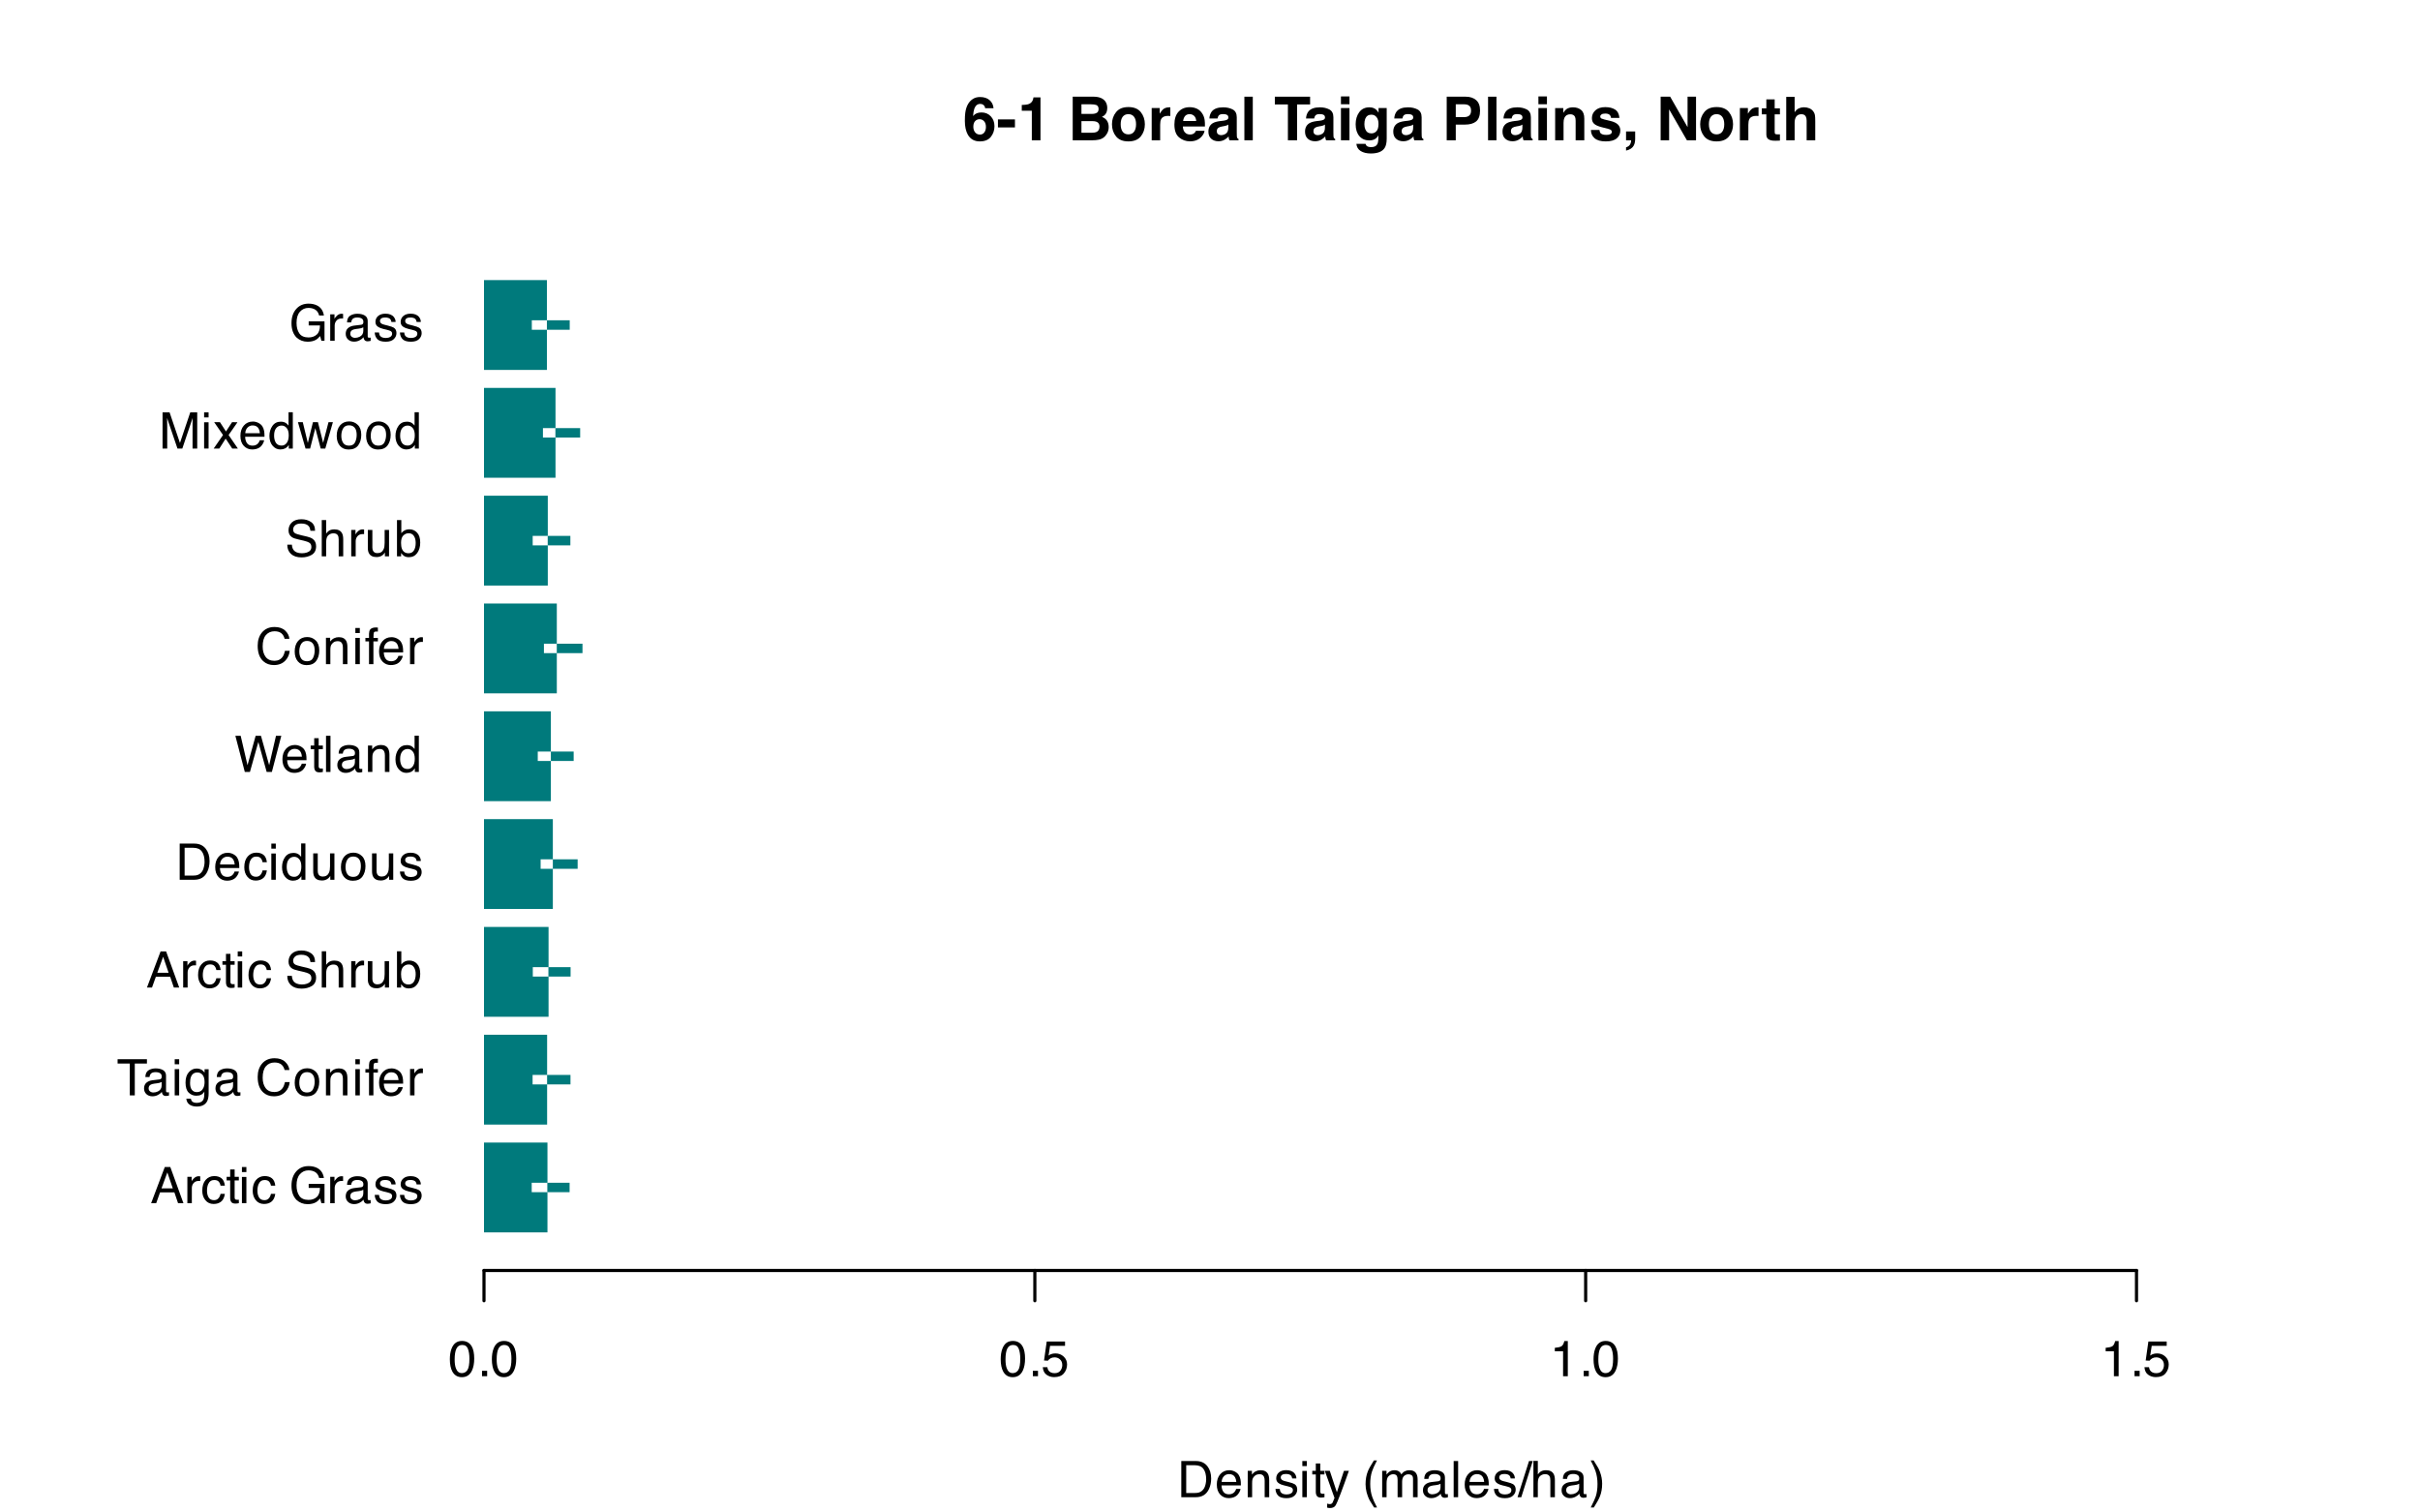 <?xml version="1.0" encoding="UTF-8"?>
<svg xmlns="http://www.w3.org/2000/svg" xmlns:xlink="http://www.w3.org/1999/xlink" width="576" height="360" viewBox="0 0 576 360">
<defs>
<g>
<g id="glyph-0-0">
<path d="M 0.391 0 L 0.391 -8.609 L 7.219 -8.609 L 7.219 0 Z M 6.141 -1.078 L 6.141 -7.531 L 1.469 -7.531 L 1.469 -1.078 Z M 6.141 -1.078 "/>
</g>
<g id="glyph-0-1">
<path d="M 5.328 -3.531 L 4.031 -7.328 L 2.641 -3.531 Z M 3.422 -8.609 L 4.734 -8.609 L 7.859 0 L 6.578 0 L 5.703 -2.578 L 2.297 -2.578 L 1.375 0 L 0.172 0 Z M 3.422 -8.609 "/>
</g>
<g id="glyph-0-2">
<path d="M 0.797 -6.281 L 1.812 -6.281 L 1.812 -5.188 C 1.883 -5.406 2.082 -5.664 2.406 -5.969 C 2.727 -6.27 3.098 -6.422 3.516 -6.422 C 3.535 -6.422 3.566 -6.414 3.609 -6.406 C 3.66 -6.406 3.742 -6.398 3.859 -6.391 L 3.859 -5.281 C 3.797 -5.289 3.738 -5.297 3.688 -5.297 C 3.633 -5.297 3.578 -5.297 3.516 -5.297 C 2.984 -5.297 2.57 -5.125 2.281 -4.781 C 2 -4.445 1.859 -4.055 1.859 -3.609 L 1.859 0 L 0.797 0 Z M 0.797 -6.281 "/>
</g>
<g id="glyph-0-3">
<path d="M 3.188 -6.453 C 3.895 -6.453 4.469 -6.281 4.906 -5.938 C 5.352 -5.594 5.625 -5.004 5.719 -4.172 L 4.688 -4.172 C 4.625 -4.555 4.484 -4.875 4.266 -5.125 C 4.047 -5.383 3.688 -5.516 3.188 -5.516 C 2.52 -5.516 2.039 -5.188 1.75 -4.531 C 1.562 -4.102 1.469 -3.578 1.469 -2.953 C 1.469 -2.328 1.598 -1.797 1.859 -1.359 C 2.129 -0.93 2.551 -0.719 3.125 -0.719 C 3.562 -0.719 3.906 -0.852 4.156 -1.125 C 4.414 -1.395 4.594 -1.758 4.688 -2.219 L 5.719 -2.219 C 5.602 -1.383 5.312 -0.773 4.844 -0.391 C 4.375 -0.004 3.773 0.188 3.047 0.188 C 2.223 0.188 1.566 -0.113 1.078 -0.719 C 0.586 -1.32 0.344 -2.07 0.344 -2.969 C 0.344 -4.07 0.609 -4.926 1.141 -5.531 C 1.68 -6.145 2.363 -6.453 3.188 -6.453 Z M 3.031 -6.422 Z M 3.031 -6.422 "/>
</g>
<g id="glyph-0-4">
<path d="M 0.984 -8.031 L 2.047 -8.031 L 2.047 -6.281 L 3.047 -6.281 L 3.047 -5.422 L 2.047 -5.422 L 2.047 -1.312 C 2.047 -1.094 2.125 -0.945 2.281 -0.875 C 2.352 -0.832 2.488 -0.812 2.688 -0.812 C 2.738 -0.812 2.789 -0.812 2.844 -0.812 C 2.906 -0.82 2.973 -0.828 3.047 -0.828 L 3.047 0 C 2.93 0.031 2.805 0.051 2.672 0.062 C 2.547 0.082 2.406 0.094 2.25 0.094 C 1.758 0.094 1.426 -0.031 1.25 -0.281 C 1.07 -0.531 0.984 -0.859 0.984 -1.266 L 0.984 -5.422 L 0.141 -5.422 L 0.141 -6.281 L 0.984 -6.281 Z M 0.984 -8.031 "/>
</g>
<g id="glyph-0-5">
<path d="M 0.781 -6.25 L 1.844 -6.25 L 1.844 0 L 0.781 0 Z M 0.781 -8.609 L 1.844 -8.609 L 1.844 -7.406 L 0.781 -7.406 Z M 0.781 -8.609 "/>
</g>
<g id="glyph-0-6">
</g>
<g id="glyph-0-7">
<path d="M 4.641 -8.828 C 5.441 -8.828 6.141 -8.672 6.734 -8.359 C 7.586 -7.91 8.109 -7.125 8.297 -6 L 7.156 -6 C 7.008 -6.625 6.711 -7.082 6.266 -7.375 C 5.828 -7.664 5.273 -7.812 4.609 -7.812 C 3.805 -7.812 3.133 -7.508 2.594 -6.906 C 2.051 -6.312 1.781 -5.422 1.781 -4.234 C 1.781 -3.211 2.004 -2.379 2.453 -1.734 C 2.898 -1.098 3.629 -0.781 4.641 -0.781 C 5.422 -0.781 6.066 -1.004 6.578 -1.453 C 7.086 -1.898 7.348 -2.629 7.359 -3.641 L 4.672 -3.641 L 4.672 -4.609 L 8.438 -4.609 L 8.438 0 L 7.688 0 L 7.406 -1.109 C 7.02 -0.672 6.672 -0.367 6.359 -0.203 C 5.848 0.086 5.195 0.234 4.406 0.234 C 3.395 0.234 2.52 -0.098 1.781 -0.766 C 0.977 -1.586 0.578 -2.723 0.578 -4.172 C 0.578 -5.609 0.969 -6.754 1.75 -7.609 C 2.488 -8.422 3.453 -8.828 4.641 -8.828 Z M 4.438 -8.844 Z M 4.438 -8.844 "/>
</g>
<g id="glyph-0-8">
<path d="M 1.578 -1.672 C 1.578 -1.367 1.688 -1.129 1.906 -0.953 C 2.133 -0.773 2.398 -0.688 2.703 -0.688 C 3.078 -0.688 3.438 -0.77 3.781 -0.938 C 4.375 -1.227 4.672 -1.695 4.672 -2.344 L 4.672 -3.188 C 4.535 -3.113 4.363 -3.047 4.156 -2.984 C 3.957 -2.93 3.758 -2.895 3.562 -2.875 L 2.938 -2.797 C 2.551 -2.742 2.258 -2.66 2.062 -2.547 C 1.738 -2.367 1.578 -2.078 1.578 -1.672 Z M 4.141 -3.797 C 4.379 -3.828 4.539 -3.93 4.625 -4.109 C 4.664 -4.203 4.688 -4.336 4.688 -4.516 C 4.688 -4.867 4.555 -5.125 4.297 -5.281 C 4.047 -5.445 3.688 -5.531 3.219 -5.531 C 2.664 -5.531 2.273 -5.383 2.047 -5.094 C 1.91 -4.926 1.82 -4.68 1.781 -4.359 L 0.797 -4.359 C 0.816 -5.129 1.066 -5.664 1.547 -5.969 C 2.035 -6.27 2.598 -6.422 3.234 -6.422 C 3.973 -6.422 4.57 -6.281 5.031 -6 C 5.488 -5.719 5.719 -5.281 5.719 -4.688 L 5.719 -1.078 C 5.719 -0.973 5.738 -0.883 5.781 -0.812 C 5.832 -0.75 5.93 -0.719 6.078 -0.719 C 6.117 -0.719 6.164 -0.719 6.219 -0.719 C 6.281 -0.727 6.348 -0.738 6.422 -0.75 L 6.422 0.031 C 6.254 0.07 6.125 0.098 6.031 0.109 C 5.945 0.129 5.832 0.141 5.688 0.141 C 5.32 0.141 5.062 0.008 4.906 -0.25 C 4.812 -0.383 4.75 -0.578 4.719 -0.828 C 4.5 -0.547 4.188 -0.301 3.781 -0.094 C 3.383 0.113 2.945 0.219 2.469 0.219 C 1.883 0.219 1.406 0.039 1.031 -0.312 C 0.664 -0.664 0.484 -1.109 0.484 -1.641 C 0.484 -2.223 0.664 -2.676 1.031 -3 C 1.395 -3.32 1.867 -3.52 2.453 -3.594 Z M 3.266 -6.422 Z M 3.266 -6.422 "/>
</g>
<g id="glyph-0-9">
<path d="M 1.406 -1.969 C 1.438 -1.613 1.523 -1.344 1.672 -1.156 C 1.93 -0.82 2.391 -0.656 3.047 -0.656 C 3.441 -0.656 3.785 -0.738 4.078 -0.906 C 4.379 -1.07 4.531 -1.332 4.531 -1.688 C 4.531 -1.957 4.41 -2.164 4.172 -2.312 C 4.016 -2.395 3.711 -2.492 3.266 -2.609 L 2.422 -2.812 C 1.891 -2.945 1.5 -3.098 1.25 -3.266 C 0.789 -3.547 0.562 -3.941 0.562 -4.453 C 0.562 -5.047 0.773 -5.523 1.203 -5.891 C 1.629 -6.254 2.207 -6.438 2.938 -6.438 C 3.875 -6.438 4.551 -6.16 4.969 -5.609 C 5.238 -5.254 5.367 -4.875 5.359 -4.469 L 4.359 -4.469 C 4.336 -4.707 4.254 -4.926 4.109 -5.125 C 3.867 -5.395 3.445 -5.531 2.844 -5.531 C 2.445 -5.531 2.145 -5.453 1.938 -5.297 C 1.738 -5.148 1.641 -4.953 1.641 -4.703 C 1.641 -4.43 1.773 -4.211 2.047 -4.047 C 2.203 -3.953 2.43 -3.867 2.734 -3.797 L 3.422 -3.625 C 4.18 -3.438 4.691 -3.258 4.953 -3.094 C 5.359 -2.82 5.562 -2.395 5.562 -1.812 C 5.562 -1.258 5.348 -0.781 4.922 -0.375 C 4.504 0.031 3.863 0.234 3 0.234 C 2.062 0.234 1.395 0.023 1 -0.391 C 0.613 -0.816 0.41 -1.344 0.391 -1.969 Z M 2.953 -6.422 Z M 2.953 -6.422 "/>
</g>
<g id="glyph-0-10">
<path d="M 7.172 -8.609 L 7.172 -7.578 L 4.281 -7.578 L 4.281 0 L 3.094 0 L 3.094 -7.578 L 0.188 -7.578 L 0.188 -8.609 Z M 7.172 -8.609 "/>
</g>
<g id="glyph-0-11">
<path d="M 2.984 -6.391 C 3.484 -6.391 3.914 -6.27 4.281 -6.031 C 4.477 -5.883 4.68 -5.68 4.891 -5.422 L 4.891 -6.219 L 5.859 -6.219 L 5.859 -0.516 C 5.859 0.285 5.742 0.914 5.516 1.375 C 5.078 2.227 4.25 2.656 3.031 2.656 C 2.352 2.656 1.785 2.504 1.328 2.203 C 0.867 1.898 0.609 1.426 0.547 0.781 L 1.625 0.781 C 1.676 1.062 1.773 1.281 1.922 1.438 C 2.16 1.664 2.535 1.781 3.047 1.781 C 3.859 1.781 4.391 1.492 4.641 0.922 C 4.785 0.586 4.852 -0.008 4.844 -0.875 C 4.633 -0.551 4.379 -0.312 4.078 -0.156 C 3.785 0 3.395 0.078 2.906 0.078 C 2.227 0.078 1.633 -0.16 1.125 -0.641 C 0.613 -1.129 0.359 -1.93 0.359 -3.047 C 0.359 -4.098 0.613 -4.914 1.125 -5.5 C 1.645 -6.094 2.266 -6.391 2.984 -6.391 Z M 4.891 -3.172 C 4.891 -3.941 4.727 -4.516 4.406 -4.891 C 4.082 -5.266 3.676 -5.453 3.188 -5.453 C 2.438 -5.453 1.926 -5.102 1.656 -4.406 C 1.508 -4.039 1.438 -3.555 1.438 -2.953 C 1.438 -2.242 1.578 -1.703 1.859 -1.328 C 2.148 -0.961 2.539 -0.781 3.031 -0.781 C 3.789 -0.781 4.32 -1.125 4.625 -1.812 C 4.801 -2.195 4.891 -2.648 4.891 -3.172 Z M 3.109 -6.422 Z M 3.109 -6.422 "/>
</g>
<g id="glyph-0-12">
<path d="M 4.547 -8.844 C 5.629 -8.844 6.473 -8.555 7.078 -7.984 C 7.68 -7.41 8.016 -6.758 8.078 -6.031 L 6.938 -6.031 C 6.812 -6.582 6.555 -7.02 6.172 -7.344 C 5.785 -7.664 5.242 -7.828 4.547 -7.828 C 3.703 -7.828 3.02 -7.531 2.5 -6.938 C 1.977 -6.344 1.719 -5.43 1.719 -4.203 C 1.719 -3.191 1.953 -2.367 2.422 -1.734 C 2.891 -1.109 3.594 -0.797 4.531 -0.797 C 5.383 -0.797 6.039 -1.129 6.5 -1.797 C 6.727 -2.141 6.906 -2.598 7.031 -3.172 L 8.156 -3.172 C 8.062 -2.266 7.727 -1.504 7.156 -0.891 C 6.469 -0.148 5.547 0.219 4.391 0.219 C 3.391 0.219 2.551 -0.082 1.875 -0.688 C 0.977 -1.488 0.531 -2.723 0.531 -4.391 C 0.531 -5.66 0.863 -6.703 1.531 -7.516 C 2.258 -8.398 3.266 -8.844 4.547 -8.844 Z M 4.312 -8.844 Z M 4.312 -8.844 "/>
</g>
<g id="glyph-0-13">
<path d="M 3.266 -0.688 C 3.961 -0.688 4.441 -0.945 4.703 -1.469 C 4.961 -2 5.094 -2.586 5.094 -3.234 C 5.094 -3.828 5 -4.305 4.812 -4.672 C 4.508 -5.242 4 -5.531 3.281 -5.531 C 2.633 -5.531 2.164 -5.285 1.875 -4.797 C 1.582 -4.305 1.438 -3.711 1.438 -3.016 C 1.438 -2.348 1.582 -1.789 1.875 -1.344 C 2.164 -0.906 2.629 -0.688 3.266 -0.688 Z M 3.312 -6.453 C 4.113 -6.453 4.789 -6.18 5.344 -5.641 C 5.906 -5.109 6.188 -4.316 6.188 -3.266 C 6.188 -2.254 5.941 -1.414 5.453 -0.75 C 4.961 -0.094 4.203 0.234 3.172 0.234 C 2.305 0.234 1.617 -0.055 1.109 -0.641 C 0.598 -1.234 0.344 -2.02 0.344 -3 C 0.344 -4.051 0.609 -4.891 1.141 -5.516 C 1.68 -6.141 2.406 -6.453 3.312 -6.453 Z M 3.266 -6.422 Z M 3.266 -6.422 "/>
</g>
<g id="glyph-0-14">
<path d="M 0.781 -6.281 L 1.781 -6.281 L 1.781 -5.391 C 2.07 -5.754 2.383 -6.016 2.719 -6.172 C 3.051 -6.336 3.422 -6.422 3.828 -6.422 C 4.711 -6.422 5.312 -6.109 5.625 -5.484 C 5.801 -5.141 5.891 -4.656 5.891 -4.031 L 5.891 0 L 4.812 0 L 4.812 -3.953 C 4.812 -4.336 4.754 -4.645 4.641 -4.875 C 4.453 -5.27 4.113 -5.469 3.625 -5.469 C 3.375 -5.469 3.172 -5.441 3.016 -5.391 C 2.723 -5.305 2.469 -5.133 2.25 -4.875 C 2.07 -4.664 1.957 -4.453 1.906 -4.234 C 1.852 -4.016 1.828 -3.695 1.828 -3.281 L 1.828 0 L 0.781 0 Z M 3.25 -6.422 Z M 3.25 -6.422 "/>
</g>
<g id="glyph-0-15">
<path d="M 1.031 -7.234 C 1.051 -7.672 1.129 -7.988 1.266 -8.188 C 1.516 -8.551 1.988 -8.734 2.688 -8.734 C 2.758 -8.734 2.828 -8.727 2.891 -8.719 C 2.961 -8.719 3.047 -8.711 3.141 -8.703 L 3.141 -7.75 C 3.023 -7.758 2.941 -7.766 2.891 -7.766 C 2.848 -7.766 2.805 -7.766 2.766 -7.766 C 2.441 -7.766 2.25 -7.68 2.188 -7.516 C 2.125 -7.348 2.094 -6.926 2.094 -6.25 L 3.141 -6.25 L 3.141 -5.422 L 2.078 -5.422 L 2.078 0 L 1.031 0 L 1.031 -5.422 L 0.172 -5.422 L 0.172 -6.25 L 1.031 -6.25 Z M 1.031 -7.234 "/>
</g>
<g id="glyph-0-16">
<path d="M 3.391 -6.422 C 3.836 -6.422 4.27 -6.316 4.688 -6.109 C 5.102 -5.898 5.422 -5.629 5.641 -5.297 C 5.848 -4.973 5.988 -4.602 6.062 -4.188 C 6.125 -3.895 6.156 -3.43 6.156 -2.797 L 1.547 -2.797 C 1.566 -2.16 1.719 -1.648 2 -1.266 C 2.281 -0.879 2.719 -0.688 3.312 -0.688 C 3.863 -0.688 4.301 -0.867 4.625 -1.234 C 4.812 -1.441 4.945 -1.688 5.031 -1.969 L 6.062 -1.969 C 6.039 -1.738 5.953 -1.484 5.797 -1.203 C 5.641 -0.922 5.469 -0.688 5.281 -0.5 C 4.957 -0.188 4.555 0.02 4.078 0.125 C 3.828 0.188 3.539 0.219 3.219 0.219 C 2.438 0.219 1.773 -0.062 1.234 -0.625 C 0.691 -1.195 0.422 -1.992 0.422 -3.016 C 0.422 -4.023 0.691 -4.844 1.234 -5.469 C 1.785 -6.102 2.504 -6.422 3.391 -6.422 Z M 5.062 -3.641 C 5.02 -4.098 4.922 -4.461 4.766 -4.734 C 4.484 -5.242 4.004 -5.5 3.328 -5.5 C 2.836 -5.5 2.426 -5.32 2.094 -4.969 C 1.77 -4.625 1.598 -4.18 1.578 -3.641 Z M 3.281 -6.422 Z M 3.281 -6.422 "/>
</g>
<g id="glyph-0-17">
<path d="M 1.672 -2.781 C 1.703 -2.289 1.816 -1.895 2.016 -1.594 C 2.41 -1.02 3.094 -0.734 4.062 -0.734 C 4.5 -0.734 4.898 -0.797 5.266 -0.922 C 5.961 -1.16 6.312 -1.594 6.312 -2.219 C 6.312 -2.688 6.16 -3.02 5.859 -3.219 C 5.566 -3.414 5.102 -3.586 4.469 -3.734 L 3.312 -4 C 2.539 -4.164 2 -4.352 1.688 -4.562 C 1.145 -4.926 0.875 -5.461 0.875 -6.172 C 0.875 -6.953 1.141 -7.586 1.672 -8.078 C 2.203 -8.578 2.957 -8.828 3.938 -8.828 C 4.844 -8.828 5.609 -8.609 6.234 -8.172 C 6.867 -7.734 7.188 -7.035 7.188 -6.078 L 6.094 -6.078 C 6.031 -6.547 5.906 -6.898 5.719 -7.141 C 5.363 -7.586 4.758 -7.812 3.906 -7.812 C 3.219 -7.812 2.723 -7.664 2.422 -7.375 C 2.117 -7.094 1.969 -6.758 1.969 -6.375 C 1.969 -5.957 2.145 -5.648 2.5 -5.453 C 2.727 -5.328 3.25 -5.172 4.062 -4.984 L 5.281 -4.703 C 5.852 -4.566 6.301 -4.383 6.625 -4.156 C 7.164 -3.758 7.438 -3.176 7.438 -2.406 C 7.438 -1.457 7.086 -0.773 6.391 -0.359 C 5.703 0.047 4.898 0.25 3.984 0.25 C 2.91 0.25 2.07 -0.02 1.469 -0.562 C 0.863 -1.113 0.566 -1.852 0.578 -2.781 Z M 4.031 -8.844 Z M 4.031 -8.844 "/>
</g>
<g id="glyph-0-18">
<path d="M 0.781 -8.641 L 1.828 -8.641 L 1.828 -5.422 C 2.078 -5.742 2.301 -5.969 2.5 -6.094 C 2.844 -6.312 3.27 -6.422 3.781 -6.422 C 4.688 -6.422 5.301 -6.102 5.625 -5.469 C 5.801 -5.125 5.891 -4.645 5.891 -4.031 L 5.891 0 L 4.812 0 L 4.812 -3.953 C 4.812 -4.41 4.75 -4.75 4.625 -4.969 C 4.438 -5.312 4.078 -5.484 3.547 -5.484 C 3.109 -5.484 2.711 -5.332 2.359 -5.031 C 2.004 -4.727 1.828 -4.16 1.828 -3.328 L 1.828 0 L 0.781 0 Z M 0.781 -8.641 "/>
</g>
<g id="glyph-0-19">
<path d="M 1.828 -6.281 L 1.828 -2.109 C 1.828 -1.785 1.879 -1.523 1.984 -1.328 C 2.172 -0.953 2.52 -0.766 3.031 -0.766 C 3.758 -0.766 4.258 -1.094 4.531 -1.75 C 4.676 -2.102 4.75 -2.582 4.75 -3.188 L 4.75 -6.281 L 5.797 -6.281 L 5.797 0 L 4.812 0 L 4.812 -0.922 C 4.676 -0.68 4.508 -0.484 4.312 -0.328 C 3.906 0.004 3.414 0.172 2.844 0.172 C 1.945 0.172 1.336 -0.129 1.016 -0.734 C 0.836 -1.047 0.75 -1.473 0.75 -2.016 L 0.75 -6.281 Z M 3.281 -6.422 Z M 3.281 -6.422 "/>
</g>
<g id="glyph-0-20">
<path d="M 0.688 -8.641 L 1.719 -8.641 L 1.719 -5.516 C 1.945 -5.816 2.223 -6.047 2.547 -6.203 C 2.867 -6.359 3.219 -6.438 3.594 -6.438 C 4.375 -6.438 5.004 -6.164 5.484 -5.625 C 5.973 -5.094 6.219 -4.305 6.219 -3.266 C 6.219 -2.266 5.977 -1.438 5.5 -0.781 C 5.02 -0.125 4.352 0.203 3.5 0.203 C 3.02 0.203 2.617 0.086 2.297 -0.141 C 2.098 -0.285 1.891 -0.504 1.672 -0.797 L 1.672 0 L 0.688 0 Z M 3.438 -0.734 C 4.008 -0.734 4.438 -0.957 4.719 -1.406 C 5 -1.863 5.141 -2.461 5.141 -3.203 C 5.141 -3.867 5 -4.414 4.719 -4.844 C 4.438 -5.281 4.02 -5.5 3.469 -5.5 C 2.988 -5.5 2.566 -5.32 2.203 -4.969 C 1.836 -4.613 1.656 -4.023 1.656 -3.203 C 1.656 -2.617 1.727 -2.141 1.875 -1.766 C 2.156 -1.078 2.676 -0.734 3.438 -0.734 Z M 3.438 -0.734 "/>
</g>
<g id="glyph-0-21">
<path d="M 4.219 -1 C 4.613 -1 4.938 -1.039 5.188 -1.125 C 5.645 -1.27 6.02 -1.562 6.312 -2 C 6.539 -2.344 6.703 -2.785 6.797 -3.328 C 6.859 -3.66 6.891 -3.961 6.891 -4.234 C 6.891 -5.305 6.676 -6.133 6.25 -6.719 C 5.832 -7.312 5.148 -7.609 4.203 -7.609 L 2.141 -7.609 L 2.141 -1 Z M 0.969 -8.609 L 4.453 -8.609 C 5.641 -8.609 6.555 -8.188 7.203 -7.344 C 7.785 -6.594 8.078 -5.625 8.078 -4.438 C 8.078 -3.52 7.906 -2.691 7.562 -1.953 C 6.957 -0.648 5.914 0 4.438 0 L 0.969 0 Z M 0.969 -8.609 "/>
</g>
<g id="glyph-0-22">
<path d="M 1.438 -3.062 C 1.438 -2.395 1.578 -1.832 1.859 -1.375 C 2.148 -0.926 2.609 -0.703 3.234 -0.703 C 3.723 -0.703 4.125 -0.91 4.438 -1.328 C 4.758 -1.742 4.922 -2.348 4.922 -3.141 C 4.922 -3.93 4.754 -4.516 4.422 -4.891 C 4.098 -5.273 3.703 -5.469 3.234 -5.469 C 2.703 -5.469 2.27 -5.266 1.938 -4.859 C 1.602 -4.453 1.438 -3.852 1.438 -3.062 Z M 3.031 -6.391 C 3.508 -6.391 3.91 -6.285 4.234 -6.078 C 4.422 -5.961 4.633 -5.758 4.875 -5.469 L 4.875 -8.641 L 5.891 -8.641 L 5.891 0 L 4.938 0 L 4.938 -0.875 C 4.695 -0.488 4.406 -0.207 4.062 -0.031 C 3.727 0.133 3.344 0.219 2.906 0.219 C 2.207 0.219 1.602 -0.07 1.094 -0.656 C 0.582 -1.25 0.328 -2.031 0.328 -3 C 0.328 -3.914 0.562 -4.707 1.031 -5.375 C 1.5 -6.051 2.164 -6.391 3.031 -6.391 Z M 3.031 -6.391 "/>
</g>
<g id="glyph-0-23">
<path d="M 1.484 -8.609 L 3.109 -1.609 L 5.047 -8.609 L 6.312 -8.609 L 8.266 -1.609 L 9.891 -8.609 L 11.156 -8.609 L 8.906 0 L 7.672 0 L 5.688 -7.141 L 3.688 0 L 2.469 0 L 0.219 -8.609 Z M 1.484 -8.609 "/>
</g>
<g id="glyph-0-24">
<path d="M 0.797 -8.609 L 1.859 -8.609 L 1.859 0 L 0.797 0 Z M 0.797 -8.609 "/>
</g>
<g id="glyph-0-25">
<path d="M 0.891 -8.609 L 2.562 -8.609 L 5.031 -1.328 L 7.484 -8.609 L 9.141 -8.609 L 9.141 0 L 8.031 0 L 8.031 -5.078 C 8.031 -5.254 8.031 -5.547 8.031 -5.953 C 8.039 -6.359 8.047 -6.797 8.047 -7.266 L 5.594 0 L 4.438 0 L 1.969 -7.266 L 1.969 -7 C 1.969 -6.789 1.973 -6.469 1.984 -6.031 C 1.992 -5.602 2 -5.285 2 -5.078 L 2 0 L 0.891 0 Z M 0.891 -8.609 "/>
</g>
<g id="glyph-0-26">
<path d="M 0.172 -6.281 L 1.547 -6.281 L 2.984 -4.062 L 4.438 -6.281 L 5.719 -6.25 L 3.609 -3.219 L 5.812 0 L 4.469 0 L 2.906 -2.359 L 1.406 0 L 0.062 0 L 2.281 -3.219 Z M 0.172 -6.281 "/>
</g>
<g id="glyph-0-27">
<path d="M 1.266 -6.281 L 2.469 -1.328 L 3.688 -6.281 L 4.875 -6.281 L 6.109 -1.359 L 7.391 -6.281 L 8.438 -6.281 L 6.625 0 L 5.531 0 L 4.25 -4.859 L 3.016 0 L 1.922 0 L 0.109 -6.281 Z M 1.266 -6.281 "/>
</g>
<g id="glyph-0-28">
<path d="M 4.688 -6.281 L 5.859 -6.281 C 5.711 -5.875 5.383 -4.953 4.875 -3.516 C 4.488 -2.441 4.164 -1.566 3.906 -0.891 C 3.301 0.711 2.875 1.691 2.625 2.047 C 2.375 2.398 1.941 2.578 1.328 2.578 C 1.18 2.578 1.066 2.566 0.984 2.547 C 0.91 2.535 0.812 2.516 0.688 2.484 L 0.688 1.531 C 0.875 1.582 1.008 1.613 1.094 1.625 C 1.176 1.633 1.25 1.641 1.312 1.641 C 1.5 1.641 1.641 1.609 1.734 1.547 C 1.828 1.484 1.906 1.406 1.969 1.312 C 1.988 1.281 2.055 1.117 2.172 0.828 C 2.297 0.535 2.383 0.32 2.438 0.188 L 0.125 -6.281 L 1.312 -6.281 L 3 -1.172 Z M 3 -6.422 Z M 3 -6.422 "/>
</g>
<g id="glyph-0-29">
<path d="M 3.547 -8.75 C 2.93 -7.562 2.535 -6.688 2.359 -6.125 C 2.078 -5.258 1.938 -4.27 1.938 -3.156 C 1.938 -2.02 2.098 -0.984 2.422 -0.047 C 2.609 0.535 2.988 1.367 3.562 2.453 L 2.859 2.453 C 2.285 1.555 1.93 0.984 1.797 0.734 C 1.66 0.492 1.516 0.16 1.359 -0.266 C 1.141 -0.836 0.984 -1.453 0.891 -2.109 C 0.848 -2.453 0.828 -2.773 0.828 -3.078 C 0.828 -4.234 1.008 -5.266 1.375 -6.172 C 1.602 -6.742 2.082 -7.602 2.812 -8.75 Z M 3.547 -8.75 "/>
</g>
<g id="glyph-0-30">
<path d="M 0.781 -6.281 L 1.812 -6.281 L 1.812 -5.391 C 2.062 -5.691 2.289 -5.914 2.5 -6.062 C 2.844 -6.301 3.238 -6.422 3.688 -6.422 C 4.188 -6.422 4.586 -6.297 4.891 -6.047 C 5.055 -5.91 5.211 -5.703 5.359 -5.422 C 5.586 -5.766 5.859 -6.016 6.172 -6.172 C 6.492 -6.336 6.852 -6.422 7.25 -6.422 C 8.094 -6.422 8.664 -6.113 8.969 -5.5 C 9.133 -5.176 9.219 -4.734 9.219 -4.172 L 9.219 0 L 8.125 0 L 8.125 -4.359 C 8.125 -4.773 8.02 -5.062 7.812 -5.219 C 7.602 -5.375 7.348 -5.453 7.047 -5.453 C 6.629 -5.453 6.27 -5.312 5.969 -5.031 C 5.676 -4.758 5.531 -4.301 5.531 -3.656 L 5.531 0 L 4.453 0 L 4.453 -4.094 C 4.453 -4.52 4.398 -4.832 4.297 -5.031 C 4.141 -5.32 3.844 -5.469 3.406 -5.469 C 3.008 -5.469 2.645 -5.312 2.312 -5 C 1.988 -4.695 1.828 -4.141 1.828 -3.328 L 1.828 0 L 0.781 0 Z M 0.781 -6.281 "/>
</g>
<g id="glyph-0-31">
<path d="M 2.734 -8.609 L 3.625 -8.609 L 0.891 0 L 0 0 Z M 2.734 -8.609 "/>
</g>
<g id="glyph-0-32">
<path d="M 0.422 2.453 C 1.035 1.242 1.438 0.359 1.625 -0.203 C 1.895 -1.035 2.031 -2.02 2.031 -3.156 C 2.031 -4.281 1.867 -5.312 1.547 -6.25 C 1.359 -6.832 0.977 -7.664 0.406 -8.75 L 1.109 -8.75 C 1.711 -7.789 2.078 -7.195 2.203 -6.969 C 2.328 -6.75 2.461 -6.441 2.609 -6.047 C 2.797 -5.555 2.93 -5.07 3.016 -4.594 C 3.098 -4.113 3.141 -3.656 3.141 -3.219 C 3.141 -2.062 2.953 -1.031 2.578 -0.125 C 2.348 0.457 1.875 1.316 1.156 2.453 Z M 0.422 2.453 "/>
</g>
<g id="glyph-0-33">
<path d="M 3.25 -8.391 C 4.332 -8.391 5.117 -7.941 5.609 -7.047 C 5.984 -6.359 6.172 -5.41 6.172 -4.203 C 6.172 -3.066 6 -2.125 5.656 -1.375 C 5.164 -0.301 4.359 0.234 3.234 0.234 C 2.234 0.234 1.484 -0.203 0.984 -1.078 C 0.578 -1.816 0.375 -2.801 0.375 -4.031 C 0.375 -4.977 0.5 -5.797 0.75 -6.484 C 1.207 -7.754 2.039 -8.391 3.25 -8.391 Z M 3.234 -0.734 C 3.785 -0.734 4.223 -0.973 4.547 -1.453 C 4.867 -1.941 5.031 -2.848 5.031 -4.172 C 5.031 -5.117 4.91 -5.898 4.672 -6.516 C 4.441 -7.129 3.988 -7.438 3.312 -7.438 C 2.688 -7.438 2.227 -7.145 1.938 -6.562 C 1.656 -5.977 1.516 -5.117 1.516 -3.984 C 1.516 -3.129 1.609 -2.441 1.797 -1.922 C 2.078 -1.129 2.555 -0.734 3.234 -0.734 Z M 3.234 -0.734 "/>
</g>
<g id="glyph-0-34">
<path d="M 1.031 -1.281 L 2.25 -1.281 L 2.25 0 L 1.031 0 Z M 1.031 -1.281 "/>
</g>
<g id="glyph-0-35">
<path d="M 1.484 -2.141 C 1.555 -1.535 1.836 -1.117 2.328 -0.891 C 2.578 -0.773 2.863 -0.719 3.188 -0.719 C 3.812 -0.719 4.273 -0.914 4.578 -1.312 C 4.879 -1.707 5.031 -2.148 5.031 -2.641 C 5.031 -3.223 4.848 -3.676 4.484 -4 C 4.129 -4.32 3.703 -4.484 3.203 -4.484 C 2.836 -4.484 2.523 -4.41 2.266 -4.266 C 2.004 -4.129 1.785 -3.938 1.609 -3.688 L 0.688 -3.734 L 1.328 -8.25 L 5.688 -8.25 L 5.688 -7.234 L 2.125 -7.234 L 1.766 -4.906 C 1.961 -5.051 2.148 -5.16 2.328 -5.234 C 2.641 -5.359 3 -5.422 3.406 -5.422 C 4.176 -5.422 4.828 -5.172 5.359 -4.672 C 5.898 -4.18 6.172 -3.555 6.172 -2.797 C 6.172 -2.004 5.922 -1.301 5.422 -0.688 C 4.93 -0.082 4.148 0.219 3.078 0.219 C 2.398 0.219 1.797 0.023 1.266 -0.359 C 0.742 -0.742 0.453 -1.336 0.391 -2.141 Z M 1.484 -2.141 "/>
</g>
<g id="glyph-0-36">
<path d="M 1.156 -5.938 L 1.156 -6.75 C 1.914 -6.82 2.441 -6.945 2.734 -7.125 C 3.035 -7.301 3.266 -7.711 3.422 -8.359 L 4.25 -8.359 L 4.25 0 L 3.125 0 L 3.125 -5.938 Z M 1.156 -5.938 "/>
</g>
<g id="glyph-1-0">
<path d="M 1.078 -10.375 L 9.438 -10.375 L 9.438 0 L 1.078 0 Z M 8.141 -1.297 L 8.141 -9.078 L 2.375 -9.078 L 2.375 -1.297 Z M 8.141 -1.297 "/>
</g>
<g id="glyph-1-1">
<path d="M 4.406 -6.625 C 5.312 -6.625 6.051 -6.316 6.625 -5.703 C 7.207 -5.086 7.5 -4.301 7.5 -3.344 C 7.5 -2.383 7.211 -1.539 6.641 -0.812 C 6.078 -0.094 5.195 0.266 4 0.266 C 2.719 0.266 1.77 -0.27 1.156 -1.344 C 0.688 -2.188 0.453 -3.27 0.453 -4.594 C 0.453 -5.375 0.484 -6.008 0.547 -6.5 C 0.66 -7.363 0.891 -8.082 1.234 -8.656 C 1.523 -9.145 1.906 -9.539 2.375 -9.844 C 2.844 -10.145 3.406 -10.297 4.062 -10.297 C 5.008 -10.297 5.766 -10.051 6.328 -9.562 C 6.891 -9.082 7.207 -8.438 7.281 -7.625 L 5.281 -7.625 C 5.281 -7.789 5.219 -7.973 5.094 -8.172 C 4.875 -8.492 4.547 -8.656 4.109 -8.656 C 3.461 -8.656 3 -8.289 2.719 -7.562 C 2.57 -7.156 2.469 -6.555 2.406 -5.766 C 2.656 -6.066 2.941 -6.285 3.266 -6.422 C 3.598 -6.555 3.977 -6.625 4.406 -6.625 Z M 3.047 -4.703 C 2.66 -4.398 2.469 -3.91 2.469 -3.234 C 2.469 -2.68 2.613 -2.227 2.906 -1.875 C 3.195 -1.531 3.57 -1.359 4.031 -1.359 C 4.477 -1.359 4.828 -1.523 5.078 -1.859 C 5.336 -2.203 5.469 -2.641 5.469 -3.172 C 5.469 -3.766 5.32 -4.219 5.031 -4.531 C 4.738 -4.852 4.379 -5.016 3.953 -5.016 C 3.617 -5.016 3.316 -4.91 3.047 -4.703 Z M 3.047 -4.703 "/>
</g>
<g id="glyph-1-2">
<path d="M 0.328 -4.969 L 4.375 -4.969 L 4.375 -3.062 L 0.328 -3.062 Z M 0.328 -4.969 "/>
</g>
<g id="glyph-1-3">
<path d="M 5.453 0 L 3.391 0 L 3.391 -7.031 L 1 -7.031 L 1 -8.406 C 1.633 -8.426 2.078 -8.469 2.328 -8.531 C 2.734 -8.613 3.062 -8.789 3.312 -9.062 C 3.488 -9.238 3.617 -9.484 3.703 -9.797 C 3.754 -9.973 3.781 -10.109 3.781 -10.203 L 5.453 -10.203 Z M 5.453 0 "/>
</g>
<g id="glyph-1-4">
</g>
<g id="glyph-1-5">
<path d="M 5.828 0 L 1.125 0 L 1.125 -10.375 L 6.172 -10.375 C 7.441 -10.352 8.344 -9.984 8.875 -9.266 C 9.188 -8.828 9.344 -8.301 9.344 -7.688 C 9.344 -7.051 9.188 -6.539 8.875 -6.156 C 8.695 -5.938 8.43 -5.738 8.078 -5.562 C 8.609 -5.375 9.008 -5.07 9.281 -4.656 C 9.551 -4.238 9.688 -3.727 9.688 -3.125 C 9.688 -2.508 9.531 -1.961 9.219 -1.484 C 9.02 -1.148 8.773 -0.875 8.484 -0.656 C 8.148 -0.406 7.754 -0.234 7.297 -0.141 C 6.848 -0.047 6.359 0 5.828 0 Z M 5.781 -4.562 L 3.203 -4.562 L 3.203 -1.797 L 5.75 -1.797 C 6.195 -1.797 6.551 -1.859 6.812 -1.984 C 7.27 -2.211 7.5 -2.645 7.5 -3.281 C 7.5 -3.82 7.273 -4.191 6.828 -4.391 C 6.578 -4.504 6.227 -4.562 5.781 -4.562 Z M 6.859 -6.547 C 7.141 -6.711 7.281 -7.016 7.281 -7.453 C 7.281 -7.93 7.094 -8.25 6.719 -8.406 C 6.395 -8.508 5.984 -8.562 5.484 -8.562 L 3.203 -8.562 L 3.203 -6.281 L 5.75 -6.281 C 6.195 -6.281 6.566 -6.367 6.859 -6.547 Z M 6.859 -6.547 "/>
</g>
<g id="glyph-1-6">
<path d="M 7.328 -6.703 C 7.973 -5.891 8.297 -4.926 8.297 -3.812 C 8.297 -2.688 7.973 -1.723 7.328 -0.922 C 6.68 -0.129 5.695 0.266 4.375 0.266 C 3.062 0.266 2.082 -0.129 1.438 -0.922 C 0.789 -1.723 0.469 -2.688 0.469 -3.812 C 0.469 -4.926 0.789 -5.883 1.438 -6.688 C 2.082 -7.5 3.062 -7.906 4.375 -7.906 C 5.695 -7.906 6.68 -7.504 7.328 -6.703 Z M 4.375 -6.219 C 3.789 -6.219 3.336 -6.008 3.016 -5.594 C 2.703 -5.176 2.547 -4.582 2.547 -3.812 C 2.547 -3.051 2.703 -2.457 3.016 -2.031 C 3.336 -1.613 3.789 -1.406 4.375 -1.406 C 4.957 -1.406 5.406 -1.613 5.719 -2.031 C 6.039 -2.457 6.203 -3.051 6.203 -3.812 C 6.203 -4.582 6.039 -5.176 5.719 -5.594 C 5.406 -6.008 4.957 -6.219 4.375 -6.219 Z M 4.375 -6.219 "/>
</g>
<g id="glyph-1-7">
<path d="M 4.797 -5.812 C 3.984 -5.812 3.441 -5.551 3.172 -5.031 C 3.016 -4.738 2.938 -4.285 2.938 -3.672 L 2.938 0 L 0.922 0 L 0.922 -7.672 L 2.828 -7.672 L 2.828 -6.328 C 3.141 -6.836 3.41 -7.188 3.641 -7.375 C 4.016 -7.688 4.5 -7.844 5.094 -7.844 C 5.133 -7.844 5.164 -7.844 5.188 -7.844 C 5.219 -7.844 5.273 -7.844 5.359 -7.844 L 5.359 -5.781 C 5.234 -5.789 5.117 -5.797 5.016 -5.797 C 4.922 -5.805 4.848 -5.812 4.797 -5.812 Z M 4.797 -5.812 "/>
</g>
<g id="glyph-1-8">
<path d="M 7.5 -2.25 C 7.445 -1.789 7.207 -1.328 6.781 -0.859 C 6.125 -0.117 5.207 0.25 4.031 0.25 C 3.051 0.25 2.188 -0.062 1.438 -0.688 C 0.695 -1.312 0.328 -2.332 0.328 -3.75 C 0.328 -5.082 0.66 -6.102 1.328 -6.812 C 2.004 -7.52 2.879 -7.875 3.953 -7.875 C 4.598 -7.875 5.176 -7.754 5.688 -7.516 C 6.195 -7.273 6.617 -6.895 6.953 -6.375 C 7.254 -5.926 7.445 -5.398 7.531 -4.797 C 7.582 -4.441 7.602 -3.938 7.594 -3.281 L 2.344 -3.281 C 2.375 -2.508 2.617 -1.969 3.078 -1.656 C 3.348 -1.469 3.68 -1.375 4.078 -1.375 C 4.484 -1.375 4.816 -1.488 5.078 -1.719 C 5.223 -1.844 5.348 -2.02 5.453 -2.25 Z M 5.516 -4.594 C 5.484 -5.125 5.32 -5.523 5.031 -5.797 C 4.738 -6.078 4.379 -6.219 3.953 -6.219 C 3.492 -6.219 3.133 -6.07 2.875 -5.781 C 2.625 -5.488 2.469 -5.094 2.406 -4.594 Z M 5.516 -4.594 "/>
</g>
<g id="glyph-1-9">
<path d="M 1.219 -6.844 C 1.75 -7.508 2.66 -7.844 3.953 -7.844 C 4.797 -7.844 5.539 -7.676 6.188 -7.344 C 6.844 -7.008 7.172 -6.383 7.172 -5.469 L 7.172 -1.953 C 7.172 -1.703 7.176 -1.406 7.188 -1.062 C 7.195 -0.801 7.234 -0.625 7.297 -0.531 C 7.367 -0.438 7.469 -0.359 7.594 -0.297 L 7.594 0 L 5.422 0 C 5.359 -0.156 5.312 -0.301 5.281 -0.438 C 5.258 -0.57 5.242 -0.727 5.234 -0.906 C 4.953 -0.602 4.633 -0.348 4.281 -0.141 C 3.844 0.109 3.352 0.234 2.812 0.234 C 2.113 0.234 1.539 0.035 1.094 -0.359 C 0.645 -0.754 0.422 -1.316 0.422 -2.047 C 0.422 -2.984 0.781 -3.664 1.5 -4.094 C 1.906 -4.32 2.492 -4.484 3.266 -4.578 L 3.953 -4.656 C 4.316 -4.707 4.578 -4.77 4.734 -4.844 C 5.023 -4.957 5.172 -5.145 5.172 -5.406 C 5.172 -5.719 5.062 -5.93 4.844 -6.047 C 4.625 -6.172 4.305 -6.234 3.891 -6.234 C 3.41 -6.234 3.07 -6.117 2.875 -5.891 C 2.738 -5.711 2.645 -5.477 2.594 -5.188 L 0.656 -5.188 C 0.695 -5.852 0.883 -6.406 1.219 -6.844 Z M 2.719 -1.453 C 2.906 -1.297 3.133 -1.219 3.406 -1.219 C 3.832 -1.219 4.227 -1.344 4.594 -1.594 C 4.957 -1.852 5.145 -2.316 5.156 -2.984 L 5.156 -3.734 C 5.031 -3.648 4.906 -3.582 4.781 -3.531 C 4.656 -3.477 4.477 -3.43 4.25 -3.391 L 3.797 -3.312 C 3.379 -3.238 3.078 -3.145 2.891 -3.031 C 2.578 -2.852 2.422 -2.57 2.422 -2.188 C 2.422 -1.844 2.52 -1.598 2.719 -1.453 Z M 2.719 -1.453 "/>
</g>
<g id="glyph-1-10">
<path d="M 0.984 -10.375 L 2.984 -10.375 L 2.984 0 L 0.984 0 Z M 0.984 -10.375 "/>
</g>
<g id="glyph-1-11">
<path d="M 8.625 -10.375 L 8.625 -8.531 L 5.531 -8.531 L 5.531 0 L 3.344 0 L 3.344 -8.531 L 0.234 -8.531 L 0.234 -10.375 Z M 8.625 -10.375 "/>
</g>
<g id="glyph-1-12">
<path d="M 3 -7.672 L 3 0 L 0.969 0 L 0.969 -7.672 Z M 3 -10.438 L 3 -8.578 L 0.969 -8.578 L 0.969 -10.438 Z M 3 -10.438 "/>
</g>
<g id="glyph-1-13">
<path d="M 3.109 1.344 C 3.316 1.531 3.676 1.625 4.188 1.625 C 4.914 1.625 5.398 1.379 5.641 0.891 C 5.797 0.578 5.875 0.055 5.875 -0.672 L 5.875 -1.156 C 5.688 -0.832 5.484 -0.586 5.266 -0.422 C 4.859 -0.117 4.336 0.031 3.703 0.031 C 2.723 0.031 1.938 -0.312 1.344 -1 C 0.758 -1.695 0.469 -2.633 0.469 -3.812 C 0.469 -4.945 0.75 -5.898 1.312 -6.672 C 1.883 -7.453 2.691 -7.844 3.734 -7.844 C 4.117 -7.844 4.453 -7.785 4.734 -7.672 C 5.223 -7.473 5.617 -7.102 5.922 -6.562 L 5.922 -7.672 L 7.859 -7.672 L 7.859 -0.391 C 7.859 0.598 7.691 1.344 7.359 1.844 C 6.785 2.707 5.691 3.141 4.078 3.141 C 3.098 3.141 2.297 2.945 1.672 2.562 C 1.055 2.176 0.711 1.602 0.641 0.844 L 2.828 0.844 C 2.879 1.07 2.973 1.238 3.109 1.344 Z M 2.766 -2.609 C 3.035 -1.961 3.523 -1.641 4.234 -1.641 C 4.703 -1.641 5.098 -1.816 5.422 -2.172 C 5.742 -2.523 5.906 -3.094 5.906 -3.875 C 5.906 -4.594 5.75 -5.141 5.438 -5.516 C 5.133 -5.898 4.723 -6.094 4.203 -6.094 C 3.504 -6.094 3.02 -5.766 2.75 -5.109 C 2.613 -4.754 2.547 -4.32 2.547 -3.812 C 2.547 -3.363 2.617 -2.961 2.766 -2.609 Z M 2.766 -2.609 "/>
</g>
<g id="glyph-1-14">
<path d="M 5.5 -3.734 L 3.297 -3.734 L 3.297 0 L 1.141 0 L 1.141 -10.375 L 5.656 -10.375 C 6.695 -10.375 7.523 -10.102 8.141 -9.562 C 8.766 -9.031 9.078 -8.203 9.078 -7.078 C 9.078 -5.859 8.766 -4.992 8.141 -4.484 C 7.523 -3.984 6.645 -3.734 5.5 -3.734 Z M 6.516 -5.891 C 6.797 -6.141 6.938 -6.531 6.938 -7.062 C 6.938 -7.602 6.789 -7.988 6.5 -8.219 C 6.219 -8.445 5.82 -8.562 5.312 -8.562 L 3.297 -8.562 L 3.297 -5.516 L 5.312 -5.516 C 5.82 -5.516 6.223 -5.641 6.516 -5.891 Z M 6.516 -5.891 "/>
</g>
<g id="glyph-1-15">
<path d="M 4.547 -6.188 C 3.867 -6.188 3.398 -5.895 3.141 -5.312 C 3.016 -5.008 2.953 -4.625 2.953 -4.156 L 2.953 0 L 0.953 0 L 0.953 -7.656 L 2.891 -7.656 L 2.891 -6.531 C 3.141 -6.926 3.379 -7.211 3.609 -7.391 C 4.023 -7.691 4.551 -7.844 5.188 -7.844 C 5.977 -7.844 6.625 -7.633 7.125 -7.219 C 7.633 -6.812 7.891 -6.125 7.891 -5.156 L 7.891 0 L 5.828 0 L 5.828 -4.656 C 5.828 -5.062 5.773 -5.375 5.672 -5.594 C 5.473 -5.988 5.098 -6.188 4.547 -6.188 Z M 4.547 -6.188 "/>
</g>
<g id="glyph-1-16">
<path d="M 6.219 -7.312 C 6.82 -6.926 7.164 -6.266 7.25 -5.328 L 5.25 -5.328 C 5.219 -5.586 5.145 -5.789 5.031 -5.938 C 4.812 -6.219 4.438 -6.359 3.906 -6.359 C 3.469 -6.359 3.156 -6.285 2.969 -6.141 C 2.781 -6.004 2.688 -5.848 2.688 -5.672 C 2.688 -5.441 2.785 -5.273 2.984 -5.172 C 3.18 -5.066 3.879 -4.879 5.078 -4.609 C 5.879 -4.422 6.477 -4.141 6.875 -3.766 C 7.27 -3.379 7.469 -2.898 7.469 -2.328 C 7.469 -1.566 7.18 -0.941 6.609 -0.453 C 6.047 0.023 5.176 0.266 4 0.266 C 2.789 0.266 1.898 0.008 1.328 -0.5 C 0.754 -1.008 0.469 -1.66 0.469 -2.453 L 2.5 -2.453 C 2.539 -2.086 2.629 -1.832 2.766 -1.688 C 3.016 -1.414 3.477 -1.281 4.156 -1.281 C 4.539 -1.281 4.848 -1.336 5.078 -1.453 C 5.316 -1.578 5.438 -1.754 5.438 -1.984 C 5.438 -2.211 5.344 -2.383 5.156 -2.5 C 4.969 -2.625 4.27 -2.828 3.062 -3.109 C 2.195 -3.328 1.586 -3.598 1.234 -3.922 C 0.879 -4.234 0.703 -4.691 0.703 -5.297 C 0.703 -6.004 0.977 -6.613 1.531 -7.125 C 2.082 -7.633 2.863 -7.891 3.875 -7.891 C 4.832 -7.891 5.613 -7.695 6.219 -7.312 Z M 6.219 -7.312 "/>
</g>
<g id="glyph-1-17">
<path d="M 2.875 0.719 C 2.789 1.062 2.633 1.363 2.406 1.625 C 2.156 1.895 1.859 2.098 1.516 2.234 C 1.18 2.367 0.953 2.438 0.828 2.438 L 0.828 1.672 C 1.234 1.555 1.531 1.363 1.719 1.094 C 1.906 0.832 2.016 0.469 2.047 0 L 0.828 0 L 0.828 -2.094 L 3 -2.094 L 3 -0.281 C 3 0.039 2.957 0.375 2.875 0.719 Z M 2.875 0.719 "/>
</g>
<g id="glyph-1-18">
<path d="M 9.484 0 L 7.312 0 L 3.078 -7.359 L 3.078 0 L 1.062 0 L 1.062 -10.375 L 3.328 -10.375 L 7.469 -3.125 L 7.469 -10.375 L 9.484 -10.375 Z M 9.484 0 "/>
</g>
<g id="glyph-1-19">
<path d="M 4.453 -1.422 L 4.453 0.078 L 3.5 0.109 C 2.551 0.141 1.898 -0.023 1.547 -0.391 C 1.328 -0.617 1.219 -0.973 1.219 -1.453 L 1.219 -6.172 L 0.141 -6.172 L 0.141 -7.594 L 1.219 -7.594 L 1.219 -9.734 L 3.203 -9.734 L 3.203 -7.594 L 4.453 -7.594 L 4.453 -6.172 L 3.203 -6.172 L 3.203 -2.125 C 3.203 -1.801 3.238 -1.598 3.312 -1.516 C 3.395 -1.441 3.641 -1.406 4.047 -1.406 C 4.109 -1.406 4.172 -1.406 4.234 -1.406 C 4.305 -1.414 4.379 -1.422 4.453 -1.422 Z M 4.453 -1.422 "/>
</g>
<g id="glyph-1-20">
<path d="M 7.859 -4.5 L 7.859 0 L 5.812 0 L 5.812 -4.656 C 5.812 -5.07 5.742 -5.406 5.609 -5.656 C 5.422 -6.02 5.07 -6.203 4.562 -6.203 C 4.031 -6.203 3.629 -6.023 3.359 -5.672 C 3.086 -5.316 2.953 -4.812 2.953 -4.156 L 2.953 0 L 0.953 0 L 0.953 -10.328 L 2.953 -10.328 L 2.953 -6.672 C 3.242 -7.117 3.578 -7.426 3.953 -7.594 C 4.336 -7.77 4.738 -7.859 5.156 -7.859 C 5.633 -7.859 6.066 -7.773 6.453 -7.609 C 6.836 -7.453 7.156 -7.203 7.406 -6.859 C 7.613 -6.578 7.738 -6.285 7.781 -5.984 C 7.832 -5.68 7.859 -5.188 7.859 -4.5 Z M 7.859 -4.5 "/>
</g>
</g>
</defs>
<rect x="-57.6" y="-36" width="691.2" height="432" fill="rgb(100%, 100%, 100%)" fill-opacity="1"/>
<path fill-rule="nonzero" fill="rgb(0%, 47.843%, 48.627%)" fill-opacity="1" d="M 115.199 293.332 L 130.305 293.332 L 130.305 271.949 L 115.199 271.949 Z M 115.199 293.332 "/>
<path fill-rule="nonzero" fill="rgb(0%, 47.843%, 48.627%)" fill-opacity="1" d="M 115.199 267.672 L 130.223 267.672 L 130.223 246.289 L 115.199 246.289 Z M 115.199 267.672 "/>
<path fill-rule="nonzero" fill="rgb(0%, 47.843%, 48.627%)" fill-opacity="1" d="M 115.199 242.012 L 130.566 242.012 L 130.566 220.629 L 115.199 220.629 Z M 115.199 242.012 "/>
<path fill-rule="nonzero" fill="rgb(0%, 47.843%, 48.627%)" fill-opacity="1" d="M 115.199 216.352 L 131.586 216.352 L 131.586 194.969 L 115.199 194.969 Z M 115.199 216.352 "/>
<path fill-rule="nonzero" fill="rgb(0%, 47.843%, 48.627%)" fill-opacity="1" d="M 115.199 190.691 L 131.117 190.691 L 131.117 169.309 L 115.199 169.309 Z M 115.199 190.691 "/>
<path fill-rule="nonzero" fill="rgb(0%, 47.843%, 48.627%)" fill-opacity="1" d="M 115.199 165.031 L 132.531 165.031 L 132.531 143.648 L 115.199 143.648 Z M 115.199 165.031 "/>
<path fill-rule="nonzero" fill="rgb(0%, 47.843%, 48.627%)" fill-opacity="1" d="M 115.199 139.371 L 130.383 139.371 L 130.383 117.988 L 115.199 117.988 Z M 115.199 139.371 "/>
<path fill-rule="nonzero" fill="rgb(0%, 47.843%, 48.627%)" fill-opacity="1" d="M 115.199 113.711 L 132.219 113.711 L 132.219 92.328 L 115.199 92.328 Z M 115.199 113.711 "/>
<path fill-rule="nonzero" fill="rgb(0%, 47.843%, 48.627%)" fill-opacity="1" d="M 115.199 88.051 L 130.172 88.051 L 130.172 66.668 L 115.199 66.668 Z M 115.199 88.051 "/>
<g fill="rgb(0%, 0%, 0%)" fill-opacity="1">
<use xlink:href="#glyph-0-1" x="35.801" y="286.381"/>
<use xlink:href="#glyph-0-2" x="43.801" y="286.381"/>
<use xlink:href="#glyph-0-3" x="47.801" y="286.381"/>
<use xlink:href="#glyph-0-4" x="53.801" y="286.381"/>
<use xlink:href="#glyph-0-5" x="56.801" y="286.381"/>
<use xlink:href="#glyph-0-3" x="59.801" y="286.381"/>
<use xlink:href="#glyph-0-6" x="65.801" y="286.381"/>
<use xlink:href="#glyph-0-7" x="68.801" y="286.381"/>
<use xlink:href="#glyph-0-2" x="77.801" y="286.381"/>
<use xlink:href="#glyph-0-8" x="81.801" y="286.381"/>
<use xlink:href="#glyph-0-9" x="88.801" y="286.381"/>
<use xlink:href="#glyph-0-9" x="94.801" y="286.381"/>
</g>
<g fill="rgb(0%, 0%, 0%)" fill-opacity="1">
<use xlink:href="#glyph-0-10" x="27.801" y="260.721"/>
<use xlink:href="#glyph-0-8" x="33.801" y="260.721"/>
<use xlink:href="#glyph-0-5" x="40.801" y="260.721"/>
<use xlink:href="#glyph-0-11" x="43.801" y="260.721"/>
<use xlink:href="#glyph-0-8" x="50.801" y="260.721"/>
<use xlink:href="#glyph-0-6" x="57.801" y="260.721"/>
<use xlink:href="#glyph-0-12" x="60.801" y="260.721"/>
<use xlink:href="#glyph-0-13" x="69.801" y="260.721"/>
<use xlink:href="#glyph-0-14" x="76.801" y="260.721"/>
<use xlink:href="#glyph-0-5" x="83.801" y="260.721"/>
<use xlink:href="#glyph-0-15" x="86.801" y="260.721"/>
<use xlink:href="#glyph-0-16" x="89.801" y="260.721"/>
<use xlink:href="#glyph-0-2" x="96.801" y="260.721"/>
</g>
<g fill="rgb(0%, 0%, 0%)" fill-opacity="1">
<use xlink:href="#glyph-0-1" x="34.801" y="235.061"/>
<use xlink:href="#glyph-0-2" x="42.801" y="235.061"/>
<use xlink:href="#glyph-0-3" x="46.801" y="235.061"/>
<use xlink:href="#glyph-0-4" x="52.801" y="235.061"/>
<use xlink:href="#glyph-0-5" x="55.801" y="235.061"/>
<use xlink:href="#glyph-0-3" x="58.801" y="235.061"/>
<use xlink:href="#glyph-0-6" x="64.801" y="235.061"/>
<use xlink:href="#glyph-0-17" x="67.801" y="235.061"/>
<use xlink:href="#glyph-0-18" x="75.801" y="235.061"/>
<use xlink:href="#glyph-0-2" x="82.801" y="235.061"/>
<use xlink:href="#glyph-0-19" x="86.801" y="235.061"/>
<use xlink:href="#glyph-0-20" x="93.801" y="235.061"/>
</g>
<g fill="rgb(0%, 0%, 0%)" fill-opacity="1">
<use xlink:href="#glyph-0-21" x="41.801" y="209.4"/>
<use xlink:href="#glyph-0-16" x="50.801" y="209.4"/>
<use xlink:href="#glyph-0-3" x="57.801" y="209.4"/>
<use xlink:href="#glyph-0-5" x="63.801" y="209.4"/>
<use xlink:href="#glyph-0-22" x="66.801" y="209.4"/>
<use xlink:href="#glyph-0-19" x="73.801" y="209.4"/>
<use xlink:href="#glyph-0-13" x="80.801" y="209.4"/>
<use xlink:href="#glyph-0-19" x="87.801" y="209.4"/>
<use xlink:href="#glyph-0-9" x="94.801" y="209.4"/>
</g>
<g fill="rgb(0%, 0%, 0%)" fill-opacity="1">
<use xlink:href="#glyph-0-23" x="55.801" y="183.74"/>
<use xlink:href="#glyph-0-16" x="66.801" y="183.74"/>
<use xlink:href="#glyph-0-4" x="73.801" y="183.74"/>
<use xlink:href="#glyph-0-24" x="76.801" y="183.74"/>
<use xlink:href="#glyph-0-8" x="79.801" y="183.74"/>
<use xlink:href="#glyph-0-14" x="86.801" y="183.74"/>
<use xlink:href="#glyph-0-22" x="93.801" y="183.74"/>
</g>
<g fill="rgb(0%, 0%, 0%)" fill-opacity="1">
<use xlink:href="#glyph-0-12" x="60.801" y="158.08"/>
<use xlink:href="#glyph-0-13" x="69.801" y="158.08"/>
<use xlink:href="#glyph-0-14" x="76.801" y="158.08"/>
<use xlink:href="#glyph-0-5" x="83.801" y="158.08"/>
<use xlink:href="#glyph-0-15" x="86.801" y="158.08"/>
<use xlink:href="#glyph-0-16" x="89.801" y="158.08"/>
<use xlink:href="#glyph-0-2" x="96.801" y="158.08"/>
</g>
<g fill="rgb(0%, 0%, 0%)" fill-opacity="1">
<use xlink:href="#glyph-0-17" x="67.801" y="132.42"/>
<use xlink:href="#glyph-0-18" x="75.801" y="132.42"/>
<use xlink:href="#glyph-0-2" x="82.801" y="132.42"/>
<use xlink:href="#glyph-0-19" x="86.801" y="132.42"/>
<use xlink:href="#glyph-0-20" x="93.801" y="132.42"/>
</g>
<g fill="rgb(0%, 0%, 0%)" fill-opacity="1">
<use xlink:href="#glyph-0-25" x="37.801" y="106.76"/>
<use xlink:href="#glyph-0-5" x="47.801" y="106.76"/>
<use xlink:href="#glyph-0-26" x="50.801" y="106.76"/>
<use xlink:href="#glyph-0-16" x="56.801" y="106.76"/>
<use xlink:href="#glyph-0-22" x="63.801" y="106.76"/>
<use xlink:href="#glyph-0-27" x="70.801" y="106.76"/>
<use xlink:href="#glyph-0-13" x="79.801" y="106.76"/>
<use xlink:href="#glyph-0-13" x="86.801" y="106.76"/>
<use xlink:href="#glyph-0-22" x="93.801" y="106.76"/>
</g>
<g fill="rgb(0%, 0%, 0%)" fill-opacity="1">
<use xlink:href="#glyph-0-7" x="68.801" y="81.1"/>
<use xlink:href="#glyph-0-2" x="77.801" y="81.1"/>
<use xlink:href="#glyph-0-8" x="81.801" y="81.1"/>
<use xlink:href="#glyph-0-9" x="88.801" y="81.1"/>
<use xlink:href="#glyph-0-9" x="94.801" y="81.1"/>
</g>
<g fill="rgb(0%, 0%, 0%)" fill-opacity="1">
<use xlink:href="#glyph-1-1" x="229.199" y="33.389"/>
<use xlink:href="#glyph-1-2" x="237.199" y="33.389"/>
<use xlink:href="#glyph-1-3" x="242.199" y="33.389"/>
<use xlink:href="#glyph-1-4" x="250.199" y="33.389"/>
<use xlink:href="#glyph-1-5" x="254.199" y="33.389"/>
<use xlink:href="#glyph-1-6" x="264.199" y="33.389"/>
<use xlink:href="#glyph-1-7" x="273.199" y="33.389"/>
<use xlink:href="#glyph-1-8" x="279.199" y="33.389"/>
<use xlink:href="#glyph-1-9" x="287.199" y="33.389"/>
<use xlink:href="#glyph-1-10" x="295.199" y="33.389"/>
<use xlink:href="#glyph-1-4" x="299.199" y="33.389"/>
<use xlink:href="#glyph-1-11" x="303.199" y="33.389"/>
<use xlink:href="#glyph-1-9" x="310.199" y="33.389"/>
<use xlink:href="#glyph-1-12" x="318.199" y="33.389"/>
<use xlink:href="#glyph-1-13" x="322.199" y="33.389"/>
<use xlink:href="#glyph-1-9" x="331.199" y="33.389"/>
<use xlink:href="#glyph-1-4" x="339.199" y="33.389"/>
<use xlink:href="#glyph-1-14" x="343.199" y="33.389"/>
<use xlink:href="#glyph-1-10" x="353.199" y="33.389"/>
<use xlink:href="#glyph-1-9" x="357.199" y="33.389"/>
<use xlink:href="#glyph-1-12" x="365.199" y="33.389"/>
<use xlink:href="#glyph-1-15" x="369.199" y="33.389"/>
<use xlink:href="#glyph-1-16" x="378.199" y="33.389"/>
<use xlink:href="#glyph-1-17" x="386.199" y="33.389"/>
<use xlink:href="#glyph-1-4" x="390.199" y="33.389"/>
<use xlink:href="#glyph-1-18" x="394.199" y="33.389"/>
<use xlink:href="#glyph-1-6" x="404.199" y="33.389"/>
<use xlink:href="#glyph-1-7" x="413.199" y="33.389"/>
<use xlink:href="#glyph-1-19" x="419.199" y="33.389"/>
<use xlink:href="#glyph-1-20" x="424.199" y="33.389"/>
</g>
<g fill="rgb(0%, 0%, 0%)" fill-opacity="1">
<use xlink:href="#glyph-0-21" x="280.199" y="356.361"/>
<use xlink:href="#glyph-0-16" x="289.199" y="356.361"/>
<use xlink:href="#glyph-0-14" x="296.199" y="356.361"/>
<use xlink:href="#glyph-0-9" x="303.199" y="356.361"/>
<use xlink:href="#glyph-0-5" x="309.199" y="356.361"/>
<use xlink:href="#glyph-0-4" x="312.199" y="356.361"/>
<use xlink:href="#glyph-0-28" x="315.199" y="356.361"/>
<use xlink:href="#glyph-0-6" x="321.199" y="356.361"/>
<use xlink:href="#glyph-0-29" x="324.199" y="356.361"/>
<use xlink:href="#glyph-0-30" x="328.199" y="356.361"/>
<use xlink:href="#glyph-0-8" x="338.199" y="356.361"/>
<use xlink:href="#glyph-0-24" x="345.199" y="356.361"/>
<use xlink:href="#glyph-0-16" x="348.199" y="356.361"/>
<use xlink:href="#glyph-0-9" x="355.199" y="356.361"/>
<use xlink:href="#glyph-0-31" x="361.199" y="356.361"/>
<use xlink:href="#glyph-0-18" x="364.199" y="356.361"/>
<use xlink:href="#glyph-0-8" x="371.199" y="356.361"/>
<use xlink:href="#glyph-0-32" x="378.199" y="356.361"/>
</g>
<path fill="none" stroke-width="0.75" stroke-linecap="round" stroke-linejoin="round" stroke="rgb(0%, 0%, 0%)" stroke-opacity="1" stroke-miterlimit="10" d="M 115.199 302.398 L 508.523 302.398 "/>
<path fill="none" stroke-width="0.75" stroke-linecap="round" stroke-linejoin="round" stroke="rgb(0%, 0%, 0%)" stroke-opacity="1" stroke-miterlimit="10" d="M 115.199 302.398 L 115.199 309.602 "/>
<path fill="none" stroke-width="0.75" stroke-linecap="round" stroke-linejoin="round" stroke="rgb(0%, 0%, 0%)" stroke-opacity="1" stroke-miterlimit="10" d="M 246.309 302.398 L 246.309 309.602 "/>
<path fill="none" stroke-width="0.75" stroke-linecap="round" stroke-linejoin="round" stroke="rgb(0%, 0%, 0%)" stroke-opacity="1" stroke-miterlimit="10" d="M 377.414 302.398 L 377.414 309.602 "/>
<path fill="none" stroke-width="0.75" stroke-linecap="round" stroke-linejoin="round" stroke="rgb(0%, 0%, 0%)" stroke-opacity="1" stroke-miterlimit="10" d="M 508.523 302.398 L 508.523 309.602 "/>
<g fill="rgb(0%, 0%, 0%)" fill-opacity="1">
<use xlink:href="#glyph-0-33" x="106.699" y="327.561"/>
<use xlink:href="#glyph-0-34" x="113.699" y="327.561"/>
<use xlink:href="#glyph-0-33" x="116.699" y="327.561"/>
</g>
<g fill="rgb(0%, 0%, 0%)" fill-opacity="1">
<use xlink:href="#glyph-0-33" x="237.809" y="327.561"/>
<use xlink:href="#glyph-0-34" x="244.809" y="327.561"/>
<use xlink:href="#glyph-0-35" x="247.809" y="327.561"/>
</g>
<g fill="rgb(0%, 0%, 0%)" fill-opacity="1">
<use xlink:href="#glyph-0-36" x="368.914" y="327.561"/>
<use xlink:href="#glyph-0-34" x="375.914" y="327.561"/>
<use xlink:href="#glyph-0-33" x="378.914" y="327.561"/>
</g>
<g fill="rgb(0%, 0%, 0%)" fill-opacity="1">
<use xlink:href="#glyph-0-36" x="500.023" y="327.561"/>
<use xlink:href="#glyph-0-34" x="507.023" y="327.561"/>
<use xlink:href="#glyph-0-35" x="510.023" y="327.561"/>
</g>
<path fill="none" stroke-width="2.25" stroke-linecap="butt" stroke-linejoin="round" stroke="rgb(100%, 100%, 100%)" stroke-opacity="1" stroke-miterlimit="10" d="M 126.555 282.641 L 130.305 282.641 "/>
<path fill="none" stroke-width="2.25" stroke-linecap="butt" stroke-linejoin="round" stroke="rgb(100%, 100%, 100%)" stroke-opacity="1" stroke-miterlimit="10" d="M 126.766 256.98 L 130.227 256.98 "/>
<path fill="none" stroke-width="2.25" stroke-linecap="butt" stroke-linejoin="round" stroke="rgb(100%, 100%, 100%)" stroke-opacity="1" stroke-miterlimit="10" d="M 126.816 231.32 L 130.566 231.32 "/>
<path fill="none" stroke-width="2.25" stroke-linecap="butt" stroke-linejoin="round" stroke="rgb(100%, 100%, 100%)" stroke-opacity="1" stroke-miterlimit="10" d="M 128.68 205.66 L 131.59 205.66 "/>
<path fill="none" stroke-width="2.25" stroke-linecap="butt" stroke-linejoin="round" stroke="rgb(100%, 100%, 100%)" stroke-opacity="1" stroke-miterlimit="10" d="M 127.996 180 L 131.117 180 "/>
<path fill="none" stroke-width="2.25" stroke-linecap="butt" stroke-linejoin="round" stroke="rgb(100%, 100%, 100%)" stroke-opacity="1" stroke-miterlimit="10" d="M 129.465 154.34 L 132.531 154.34 "/>
<path fill="none" stroke-width="2.25" stroke-linecap="butt" stroke-linejoin="round" stroke="rgb(100%, 100%, 100%)" stroke-opacity="1" stroke-miterlimit="10" d="M 126.789 128.68 L 130.383 128.68 "/>
<path fill="none" stroke-width="2.25" stroke-linecap="butt" stroke-linejoin="round" stroke="rgb(100%, 100%, 100%)" stroke-opacity="1" stroke-miterlimit="10" d="M 129.23 103.02 L 132.219 103.02 "/>
<path fill="none" stroke-width="2.25" stroke-linecap="butt" stroke-linejoin="round" stroke="rgb(100%, 100%, 100%)" stroke-opacity="1" stroke-miterlimit="10" d="M 126.582 77.359 L 130.172 77.359 "/>
<path fill="none" stroke-width="2.25" stroke-linecap="butt" stroke-linejoin="round" stroke="rgb(0%, 47.843%, 48.627%)" stroke-opacity="1" stroke-miterlimit="10" d="M 130.305 282.641 L 135.574 282.641 "/>
<path fill="none" stroke-width="2.25" stroke-linecap="butt" stroke-linejoin="round" stroke="rgb(0%, 47.843%, 48.627%)" stroke-opacity="1" stroke-miterlimit="10" d="M 130.227 256.98 L 135.785 256.98 "/>
<path fill="none" stroke-width="2.25" stroke-linecap="butt" stroke-linejoin="round" stroke="rgb(0%, 47.843%, 48.627%)" stroke-opacity="1" stroke-miterlimit="10" d="M 130.566 231.32 L 135.809 231.32 "/>
<path fill="none" stroke-width="2.25" stroke-linecap="butt" stroke-linejoin="round" stroke="rgb(0%, 47.843%, 48.627%)" stroke-opacity="1" stroke-miterlimit="10" d="M 131.59 205.66 L 137.488 205.66 "/>
<path fill="none" stroke-width="2.25" stroke-linecap="butt" stroke-linejoin="round" stroke="rgb(0%, 47.843%, 48.627%)" stroke-opacity="1" stroke-miterlimit="10" d="M 131.117 180 L 136.543 180 "/>
<path fill="none" stroke-width="2.25" stroke-linecap="butt" stroke-linejoin="round" stroke="rgb(0%, 47.843%, 48.627%)" stroke-opacity="1" stroke-miterlimit="10" d="M 132.531 154.34 L 138.641 154.34 "/>
<path fill="none" stroke-width="2.25" stroke-linecap="butt" stroke-linejoin="round" stroke="rgb(0%, 47.843%, 48.627%)" stroke-opacity="1" stroke-miterlimit="10" d="M 130.383 128.68 L 135.758 128.68 "/>
<path fill="none" stroke-width="2.25" stroke-linecap="butt" stroke-linejoin="round" stroke="rgb(0%, 47.843%, 48.627%)" stroke-opacity="1" stroke-miterlimit="10" d="M 132.219 103.02 L 138.09 103.02 "/>
<path fill="none" stroke-width="2.25" stroke-linecap="butt" stroke-linejoin="round" stroke="rgb(0%, 47.843%, 48.627%)" stroke-opacity="1" stroke-miterlimit="10" d="M 130.172 77.359 L 135.602 77.359 "/>
</svg>
